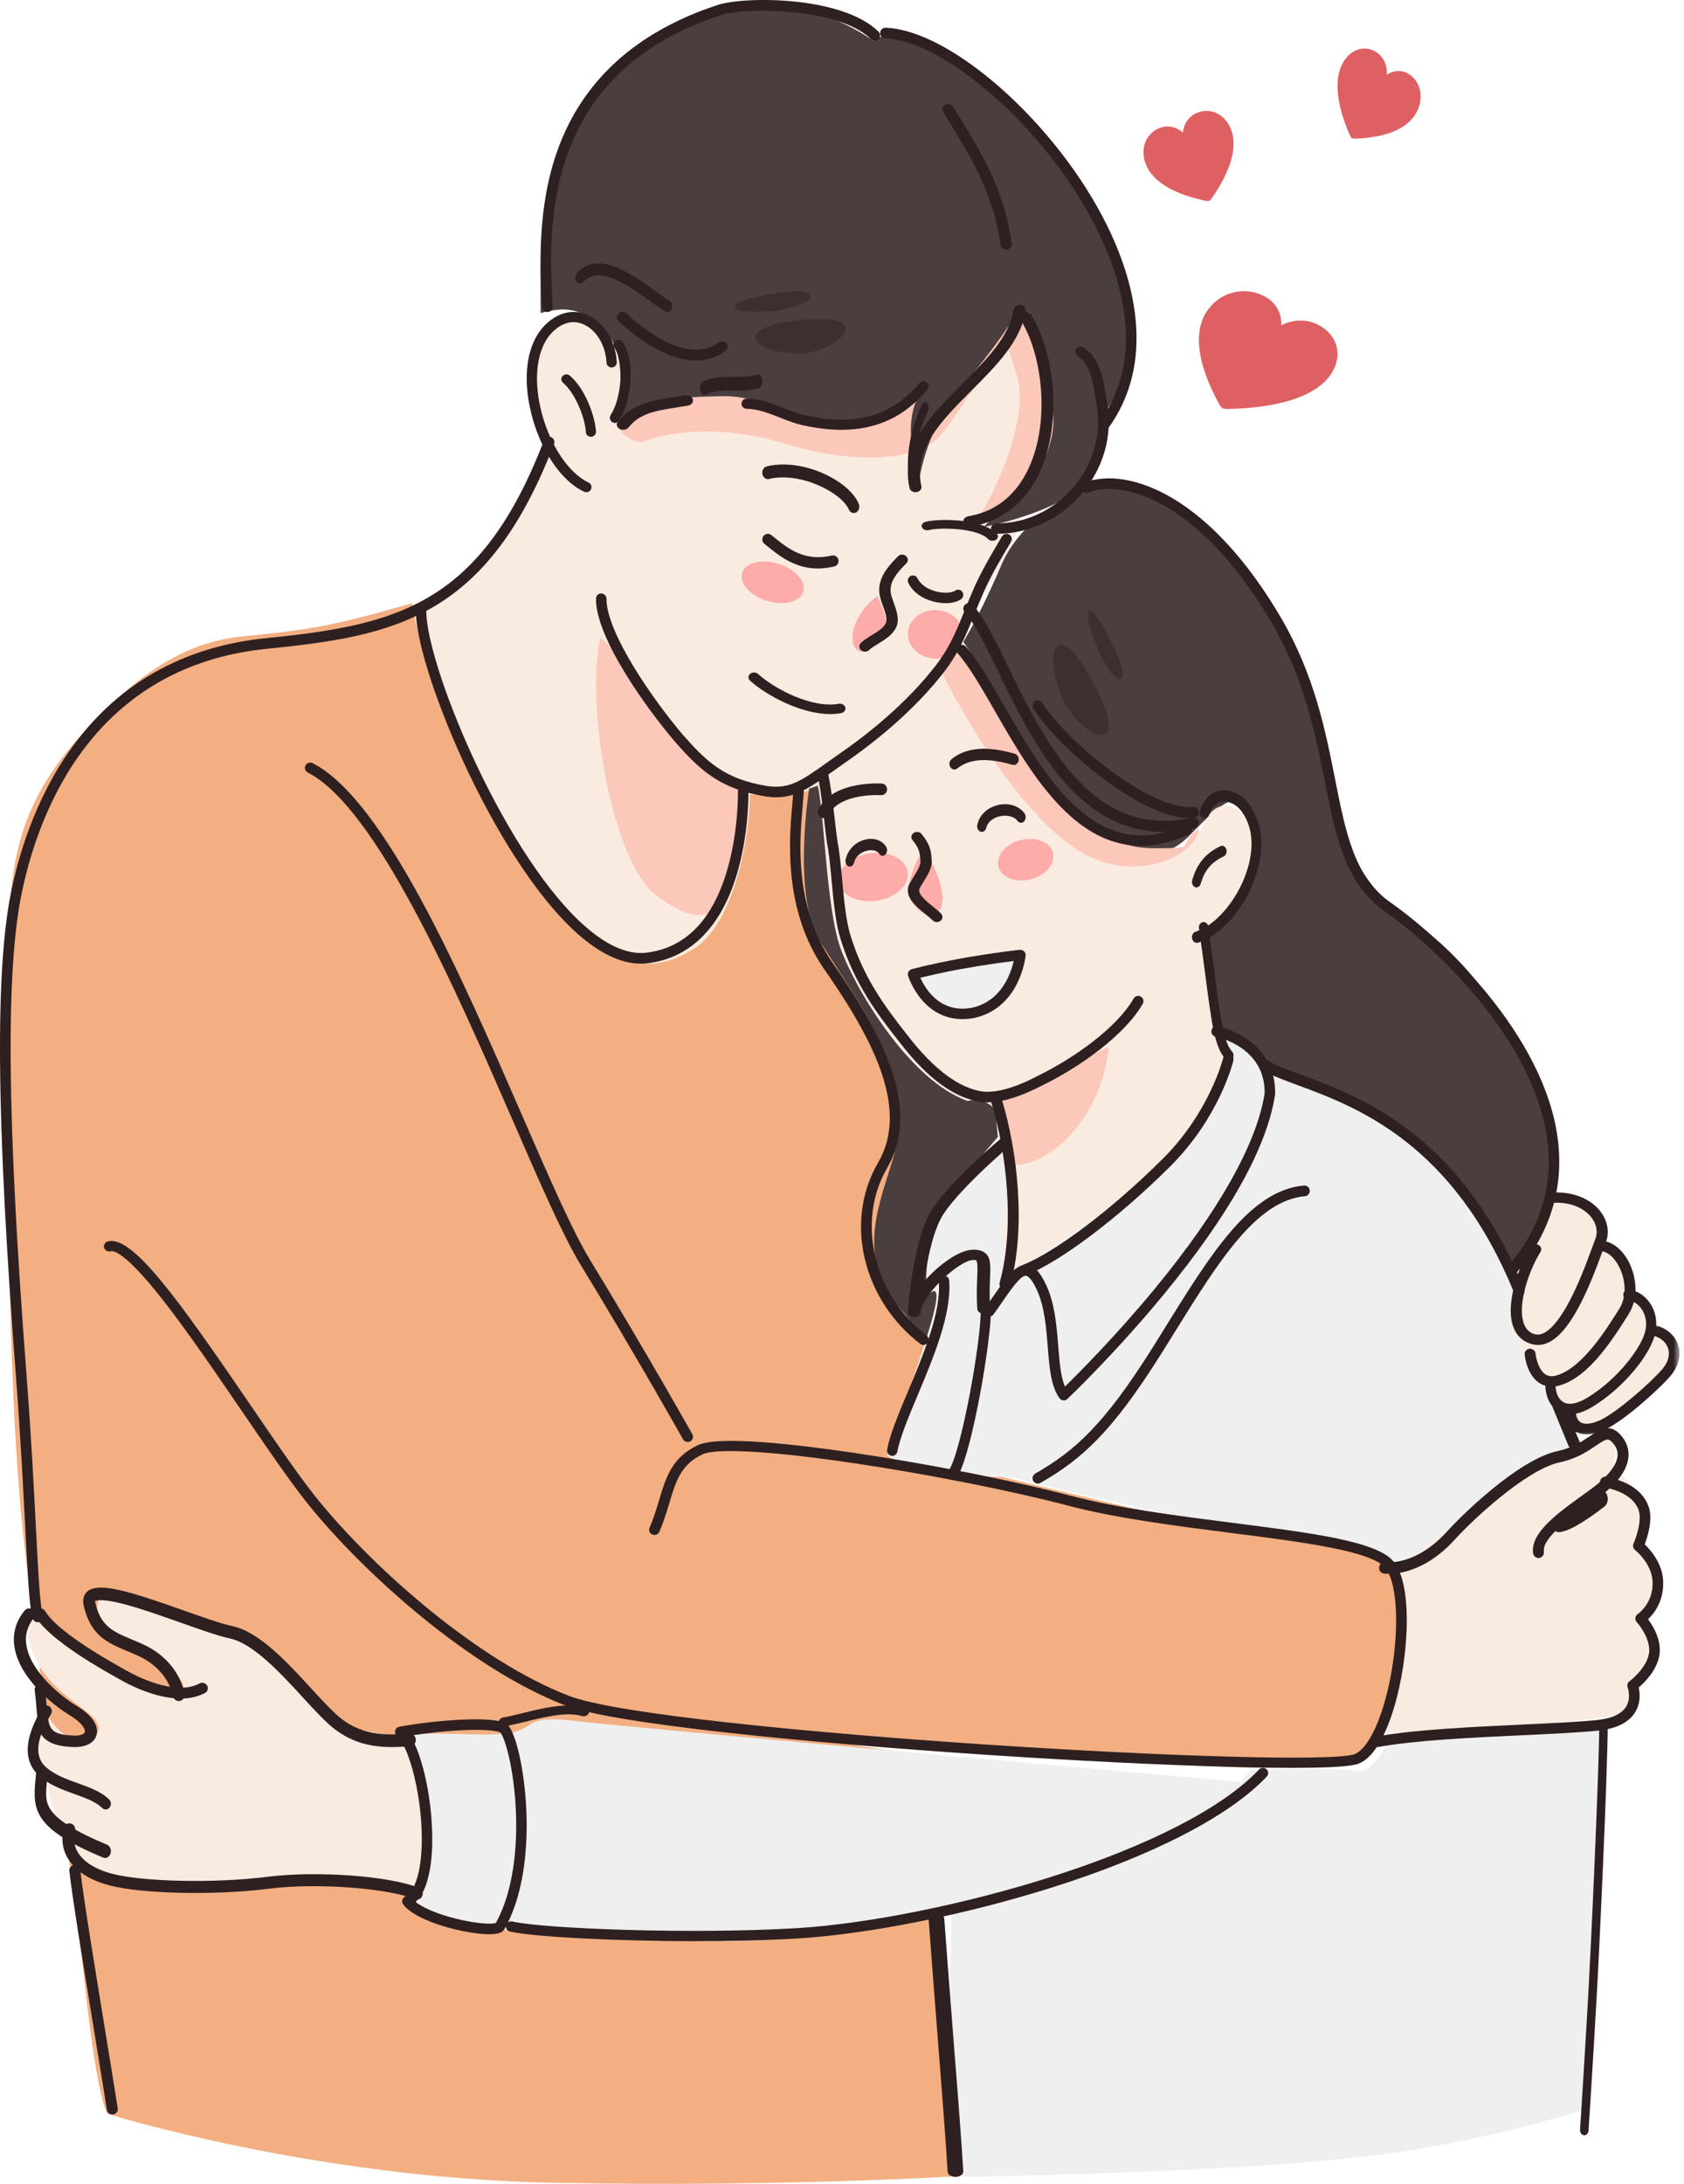 <svg width="243" height="315" viewBox="0 0 243 315" fill="none" xmlns="http://www.w3.org/2000/svg">
<g clip-path="url(#clip0_353_8573)">
<path d="M1.032 176.99C1.73 185.709 1.304 212.384 5.012 233.457C5.841 238.165 5.605 243.788 6.663 247.566C6.663 247.566 10.107 266.84 12.153 285.546C14.207 304.252 15.552 304.92 15.552 304.92C15.552 304.92 45.242 314.194 79.864 314.85C112.972 315.483 138 313.905 138 313.905L135.365 274.995L131.494 252.958L80.05 245.154L16.796 173.162C16.796 173.162 0.172 166.315 1.032 176.99Z" fill="#F3AF81"/>
<path d="M59.477 87C61.217 98.901 74.546 131.413 87.585 136.635C100.624 141.86 105.551 132.859 107.291 112.833L120.33 109.933C120.33 109.933 140.612 165.956 138.875 185.692C137.135 205.431 128.733 209.202 128.733 209.202C128.733 209.202 153.442 215.207 162.834 217.413C172.239 219.619 197.234 220.27 200.471 226.406C203.707 232.547 201.364 246.091 197.563 253.158C197.563 253.158 189.736 255.282 180.05 254.968C170.363 254.658 97.531 251.1 85.714 246.824C73.9 242.544 59.759 236.908 51.689 224.034C43.615 211.168 1.865 176.935 1.865 176.935C1.865 176.935 0.631 147.376 1.111 136.417C1.582 125.466 2.054 116.899 11.211 106.58C20.368 96.265 27.537 92.532 35.038 91.791C44.234 90.884 47.691 90.4 59.477 87Z" fill="#F3AF81"/>
<path d="M108.216 114.598C108.062 122.691 105.353 133.483 100.24 136.777C95.127 140.076 89.56 140.076 83.692 134.231C77.825 128.386 59.319 102.46 61.123 88.224C61.123 88.224 77.371 73.389 79.179 64.844C79.179 64.844 74.062 51.655 79.179 46.865C84.296 42.067 91.364 47.011 91.964 56.154C92.568 65.293 91.964 61.401 91.964 61.401C91.964 61.401 99.94 55.552 109.266 58.551C118.592 61.546 130.481 59.901 133.486 57.504C136.498 55.107 147.479 46.562 147.479 46.562C147.479 46.562 155.004 54.804 150.637 64.844C146.274 74.885 147.179 78.333 144.174 82.229C141.161 86.122 138.603 94.667 134.24 99.764C129.877 104.857 119.796 113.252 116.938 114C114.083 114.748 111.221 114.449 108.216 114.598Z" fill="#F9EBE0"/>
<path d="M92.663 63.777C97.561 61.799 105.407 61.598 113.009 63.925C124.02 67.292 132.466 66.251 135.466 63.025C138.466 59.794 146 47 146 47C146 47 128.95 60.157 117.453 57.74C105.956 55.315 95.678 53.193 91.728 55.742C87.773 58.288 88.148 63.392 92.663 63.777Z" fill="#FCC8BA"/>
<path d="M78.011 45.154C78.011 35.595 77.362 21.705 85.914 12.781C94.459 3.861 110.778 -4.676 126.059 5.898C126.059 5.898 128.908 2.456 139.913 10.109C150.922 17.754 161.154 30.882 162.709 42.861C164.264 54.844 159.082 59.813 159.082 59.813C159.082 59.813 159.471 66.188 155.844 70.135C152.217 74.086 141.985 76 141.985 76C141.985 76 149.756 67.842 150.017 60.192C150.273 52.547 146.65 45.407 146.65 45.407C146.65 45.407 143.023 51.02 138.491 56.115C133.958 61.215 132.664 68.99 132.664 68.99C132.664 68.99 130.075 62.107 132.403 57.39C132.403 57.39 129.686 61.471 123.47 61.471C117.25 61.471 110.389 57.019 104.301 57.141C98.214 57.271 92.126 57.516 88.76 61.084C88.76 61.084 91.092 52.038 87.722 48.343C84.359 44.645 82.284 44.01 78.011 45.154Z" fill="#4A3E3E"/>
<path d="M139 92.6C142.606 97.612 144.304 102.22 149.704 110.819C155.107 119.418 164.741 127.717 171.71 120.462C178.678 113.208 179.033 114.79 180.971 119.014C182.913 123.235 181.363 130.044 173.572 134.76L175.743 149.665C175.743 149.665 181.359 148.67 183.545 155.111C183.545 155.111 207.089 159.585 218.006 183C218.006 183 228.136 172.627 222.058 157.542C215.981 142.46 208.65 136.016 202.105 131.615C195.555 127.218 191.968 117.159 191.187 109.459C190.411 101.763 183.549 85.733 177.155 79.293C170.766 72.848 163.127 68.766 157.666 70.337C152.21 71.907 146.757 76.309 144.571 81.336C142.389 86.363 140.828 89.508 139 92.6Z" fill="#4A3E3E"/>
<path d="M116.766 113.743C116.766 113.743 114.252 129.222 118.335 135.796C122.421 142.37 125.982 146.93 128.077 153.393C130.171 159.859 130.595 161.77 128.285 168.979C125.982 176.185 124.1 182.656 130.595 189.547L133.944 194L135.517 185.519C135.517 185.519 133.313 180.217 134.783 176.507C136.25 172.797 144 163.994 144 163.994L143.478 158.696C143.478 158.696 139.913 158.167 135.199 154.986C130.489 151.804 122.841 140.674 121.896 135.478C120.954 130.283 120.641 124.134 120.535 121.695C120.429 119.256 118.966 113 118.966 113L116.766 113.743Z" fill="#4A3E3E"/>
<path d="M118 113.359C118.965 117.255 119.212 130.998 121.283 136.776C123.35 142.551 131.211 155.85 139.62 158.806C139.62 158.806 143.755 157.598 144.582 162.703C145.41 167.804 144.72 185 144.72 185C144.72 185 163.336 174.656 168.576 168.882C173.816 163.104 177.264 153.701 177.264 153.701L173.263 134.226C173.263 134.226 180.712 131.675 180.987 124.284C181.261 116.896 177.264 115.018 175.06 116.896C172.851 118.777 173.816 121.733 168.851 122.808C163.889 123.882 157.13 123.209 152.443 116.762C147.756 110.315 141.962 97.956 137.965 95C137.965 95 123.782 109.596 118 113.359Z" fill="#F9EBE0"/>
<path d="M133.638 123.151C134.522 124.134 137.053 129.36 135.514 131.38C133.975 133.396 130.661 130.013 131.028 128.116C131.404 126.212 132.742 122.172 133.638 123.151Z" fill="#FDACA9"/>
<path d="M144.032 124.833C143.755 123.243 145.311 121.577 147.506 121.118C149.694 120.659 151.696 121.577 151.969 123.167C152.242 124.757 150.686 126.423 148.495 126.882C146.303 127.341 144.301 126.423 144.032 124.833Z" fill="#FDACA9"/>
<path d="M121.018 127.168C120.786 125.268 122.831 123.431 125.581 123.065C128.335 122.695 130.75 123.932 130.982 125.832C131.214 127.728 129.169 129.565 126.419 129.935C123.669 130.305 121.246 129.064 121.018 127.168Z" fill="#FDACA9"/>
<path d="M136 97.222C136 97.222 147.036 119.535 158.072 123.941C165.748 127.002 172.786 122.776 173 119.504C169.422 122.143 173.416 122.354 166.479 122.354C159.545 122.354 154.393 117.6 151.134 112.427C147.876 107.255 138.73 93 138.73 93L136 97.222Z" fill="#FCC8BA"/>
<path d="M145.913 167.904C149.907 168.867 158.842 162.553 160 151L144 158.571C144 158.571 145.022 164.822 145.913 167.904Z" fill="#FCC8BA"/>
<path d="M131 140.587L146.835 138C146.835 138 147.832 141.537 144.928 144.235C142.016 146.936 137.767 147.679 135.394 146.372C133.025 145.062 131 140.587 131 140.587Z" fill="#EFEFEF"/>
<path d="M141 75C142.891 72.237 148.613 61 146.806 54.465L145.366 49.698L148.534 45C148.534 45 152.169 56.213 151.994 61.136C151.814 66.056 147.206 74.731 141 75Z" fill="#FCC8BA"/>
<path d="M86.616 92C84.407 101.7 88.379 124.509 94.678 129.136C100.969 133.763 103.508 132.662 105.497 126.712C107.481 120.759 106.93 114.041 106.93 114.041C106.93 114.041 100.639 109.961 96.662 105.113C92.69 100.265 90.589 94.866 86.616 92Z" fill="#FCC8BA"/>
<path d="M124.3 94C121.769 93.472 123.144 88.312 126.615 86C126.615 86 128.138 89.24 127.99 90.432C127.849 91.62 126.474 92.612 124.3 94Z" fill="#FDACA9"/>
<path d="M107.142 82.469C107.758 81.044 110.211 80.576 112.617 81.42C115.022 82.267 116.475 84.106 115.858 85.534C115.238 86.955 112.789 87.424 110.38 86.58C107.974 85.736 106.526 83.894 107.142 82.469Z" fill="#FDACA9"/>
<path d="M131 91.407C131.024 89.474 132.838 87.951 135.044 88.001C137.255 88.047 139.024 89.656 139 91.589C138.976 93.517 137.166 95.049 134.956 94.999C132.745 94.949 130.976 93.339 131 91.407Z" fill="#FDACA9"/>
<path d="M116.252 46.105C105.543 47.083 108.146 50.642 114.731 50.989C120.477 51.294 126.961 45.128 116.252 46.105Z" fill="#3B2F2F"/>
<path d="M112.455 42.217C101.617 43.882 106.29 45.799 112.916 44.652C118.182 43.749 118.694 41.255 112.455 42.217Z" fill="#3B2F2F"/>
<path d="M128 209.978C130.495 201.53 138.189 182.589 133.817 186.846C133.017 181.438 135.22 175.068 138.663 170.718C142.113 166.372 145.082 163.479 145.082 163.479L144.93 184.181C144.93 184.181 149.78 180.967 156.409 176.756C163.042 172.541 171.171 164.363 174.008 160.423C176.841 156.483 176.973 153.137 176.973 153.137L176.242 149C176.242 149 182.553 150.719 184.317 155.532C184.317 155.532 199.876 158.152 210.542 171.182C221.209 184.219 222.996 193.958 226.983 207.668C226.983 207.668 227.364 209.843 224.492 210.504C221.617 211.172 215.493 214.626 211.798 218.195C208.102 221.768 204.686 226.072 199.619 224.758C194.548 223.441 186.532 220.324 181.624 220.559C176.716 220.795 145.587 212.999 145.587 212.999C145.587 212.999 134.54 213.521 128 209.978Z" fill="#EFEFEF"/>
<path d="M83.05 248.239C74.724 247.245 77.838 249.648 72.549 250.093C67.263 250.534 57.181 249.084 58.053 251.554C58.739 253.502 61.594 261.116 60.965 265.74C60.349 270.214 59.814 272.435 58.173 274.539C58.173 274.539 63.664 277.122 72.417 278.419C81.561 278.012 99.344 281.35 116.159 279.365C125.745 278.236 133.489 276.274 138.604 274.909C152.688 271.145 175.285 264.753 180 257.116C180 257.116 91.376 249.233 83.05 248.239Z" fill="#EFEFEF"/>
<path d="M137.292 274.616L137 291.431L138.805 314C138.805 314 174.646 313.516 195.663 311.203C214.051 309.18 228.733 304.262 228.733 304.262L232 248L200.531 250.41C200.531 250.41 198.699 255.847 195.67 255.41C192.641 254.976 180.411 255.312 180.411 255.312C180.411 255.312 175.443 262.394 169.547 265.3C163.658 268.206 137.292 274.616 137.292 274.616Z" fill="#EFEFEF"/>
<path d="M221.24 179.493C221.24 179.493 215.589 190.356 219.213 193.051C219.213 193.051 220.804 199.102 223.847 198.594C223.847 198.594 222.253 203.036 225.732 203.036C225.732 203.036 226.309 208.653 232.832 204.422C239.35 200.195 241.376 195.603 240.944 193.416C240.505 191.23 238.555 190.864 238.555 190.864C238.555 190.864 238.842 187.515 235.435 186.491C235.435 186.491 233.841 178.984 230.656 178.399C230.656 178.399 231.092 175.266 228.335 173.884C225.587 172.498 224.061 173.156 224.061 173.156L221.24 179.493Z" fill="#F9EBE0"/>
<path d="M201.695 225.304C206.116 224.119 216.135 213.46 221.254 211.433C226.373 209.409 229.736 208.12 231.201 207.212C232.666 206.307 233.534 208.451 232.858 210.829C232.183 213.207 239.616 214.165 236.237 221.572C236.237 221.572 241.696 226.066 237.268 232.277C237.268 232.277 239.608 238.437 235.875 242.166C235.875 242.166 237.536 245.775 233.489 247.256C229.442 248.734 200 250 200 250C200 250 202.197 244.213 202.541 236.956C202.884 229.699 202.22 228.687 201.695 225.304Z" fill="#F9EBE0"/>
<path d="M158.307 99.573C152.995 88.93 150.552 92.867 152.884 99.743C154.927 105.744 163.615 110.216 158.307 99.573Z" fill="#3B2F2F"/>
<path d="M160.766 93.454C156.148 83.709 156.056 88.845 158.978 94.762C161.295 99.459 163.427 99.065 160.766 93.454Z" fill="#3B2F2F"/>
<path d="M59.571 273C53.785 270.48 49.565 271.582 43.528 271.515C37.491 271.445 22.931 272.473 19.148 272.019C15.366 271.57 9.675 268.703 9.876 264.479C9.876 264.479 5.733 259.498 7.352 255.404C7.352 255.404 1.783 253.498 6.443 246.927C6.443 246.927 9.268 251.611 11.99 251.083C14.708 250.564 14.864 248.845 12.956 247.247C11.047 245.653 8.185 243.977 6.128 241.02C4.071 238.066 3.083 233.644 5.117 233.199C7.158 232.749 10.929 237.758 15.005 239.852C19.076 241.946 25.839 245.204 26.447 244.149C27.056 243.094 24.98 240.067 21.315 238.398C19.399 237.523 12.902 234.277 14.21 230.968C15.51 227.659 25.588 233.796 31.545 235.039C36.845 236.152 41.791 240.645 44.577 243.629C48.352 247.685 47.767 248.751 51.287 249.364C54.807 249.974 58.806 251.001 58.806 251.001C58.806 251.001 60.863 255.373 61.521 260.124C62.182 264.878 62.623 267.972 59.571 273Z" fill="#F9EBE0"/>
<path d="M172.705 136C172.392 136 172.107 135.757 172.025 135.391C171.922 134.959 172.146 134.511 172.52 134.395C175.687 133.416 179.053 129.17 180.188 124.723C180.751 122.534 181.003 119.399 179.046 116.897C178.302 115.943 177.149 115.457 176.174 115.687C175.612 115.823 174.868 116.243 174.495 117.506C174.37 117.934 173.965 118.16 173.598 118.016C173.228 117.872 173.032 117.407 173.157 116.979C173.612 115.424 174.584 114.4 175.89 114.091C177.366 113.741 179.018 114.416 180.096 115.807C181.964 118.193 182.48 121.526 181.544 125.188C180.263 130.207 176.541 134.84 172.89 135.971C172.826 135.992 172.765 136 172.705 136Z" fill="#2E2020"/>
<path d="M172.651 128C172.579 128 172.507 127.988 172.435 127.96C172.098 127.813 171.918 127.367 172.036 126.953C172.716 124.577 173.971 123.065 176.115 122.054C176.449 121.895 176.828 122.098 176.955 122.504C177.086 122.91 176.919 123.368 176.586 123.527C174.785 124.378 173.821 125.521 173.262 127.471C173.167 127.797 172.915 128 172.651 128Z" fill="#2E2020"/>
<path d="M164.645 122C163.763 122 162.897 121.914 162.042 121.746C159.38 121.207 156.882 119.871 154.404 117.666C149.974 113.715 146.551 107.757 143.526 102.503C141.633 99.21 139.846 96.096 138.183 94.225C137.906 93.91 137.949 93.443 138.273 93.177C138.597 92.911 139.085 92.949 139.366 93.263C141.126 95.246 142.871 98.278 144.885 101.784C150.809 112.09 158.186 124.923 170.886 119.01C171.269 118.834 171.733 118.984 171.921 119.358C172.112 119.725 171.944 120.17 171.562 120.346C169.196 121.45 166.878 122 164.645 122Z" fill="#2E2020"/>
<path d="M167.894 120C162.814 120 158.316 117.854 154.232 113.501C149.835 108.81 146.655 102.252 144.099 96.986C142.294 93.26 140.734 90.04 139.199 88.313C138.91 87.986 138.938 87.483 139.271 87.196C139.601 86.909 140.107 86.941 140.401 87.268C142.073 89.159 143.681 92.466 145.542 96.3C150.635 106.799 157.608 121.181 172.027 117.934C172.457 117.838 172.883 118.105 172.979 118.532C173.08 118.955 172.806 119.382 172.38 119.477C170.833 119.824 169.337 120 167.894 120Z" fill="#2E2020"/>
<path d="M171.584 118C167.597 118 162.446 114.687 159.631 112.624C155.217 109.394 151.094 105.313 149.128 102.231C148.897 101.868 148.988 101.378 149.332 101.131C149.676 100.893 150.141 100.988 150.376 101.347C154.207 107.352 166.425 117.052 172.166 116.387C172.579 116.339 172.949 116.654 172.995 117.084C173.044 117.518 172.741 117.908 172.333 117.956C172.087 117.984 171.834 118 171.584 118Z" fill="#2E2020"/>
<path d="M177.321 153C177.153 153 176.979 152.927 176.852 152.784C175.293 151.091 174.872 147.852 173.942 140.753C173.679 138.759 173.381 136.499 173.008 133.885C172.95 133.468 173.2 133.075 173.573 133.009C173.942 132.944 174.291 133.225 174.352 133.646C174.725 136.264 175.019 138.532 175.283 140.529C176.141 147.069 176.572 150.351 177.793 151.681C178.063 151.974 178.07 152.46 177.81 152.765C177.676 152.923 177.495 153 177.321 153Z" fill="#2E2020"/>
<path d="M145.008 186C144.944 186 144.873 185.996 144.805 185.977C144.383 185.863 144.132 185.441 144.248 185.023C146.48 176.975 145.247 166.156 143.034 159.003C142.907 158.593 143.146 158.159 143.56 158.034C143.977 157.909 144.423 158.14 144.546 158.55C146.822 165.918 148.083 177.081 145.772 185.429C145.676 185.777 145.358 186 145.008 186Z" fill="#2E2020"/>
<path d="M153.501 202C153.482 202 153.459 202 153.44 202C153.227 201.981 153.032 201.872 152.902 201.696C151.648 200.018 151.427 197.242 151.19 194.303C150.965 191.433 150.729 188.466 149.612 186.041C148.788 184.265 148.242 184.032 148.048 184.016C147.293 183.95 145.951 185.881 144.658 187.75C144.25 188.338 143.83 188.945 143.369 189.584C143.121 189.93 142.644 190 142.305 189.751C141.969 189.498 141.901 189.015 142.149 188.669C142.599 188.042 143.014 187.442 143.419 186.858C145.238 184.23 146.557 182.33 148.174 182.478C149.226 182.572 150.088 183.467 150.977 185.383C152.22 188.061 152.475 191.312 152.704 194.178C152.883 196.432 153.051 198.582 153.673 200.003C155.56 198.157 161.086 192.636 166.768 185.725C175.924 174.594 181.362 164.911 182.483 157.724C182.609 151.054 175.71 149.59 175.417 149.532C175.005 149.45 174.738 149.045 174.818 148.625C174.902 148.208 175.295 147.935 175.703 148.013C175.79 148.037 177.842 148.449 179.886 149.839C182.658 151.724 184.077 154.48 183.997 157.813C183.997 157.848 183.997 157.883 183.989 157.914C182.822 165.491 177.415 175.19 167.916 186.734C160.88 195.288 154.085 201.731 154.016 201.794C153.875 201.93 153.696 202 153.501 202Z" fill="#2E2020"/>
<path d="M147.759 184C147.453 184 147.167 183.812 147.052 183.504C146.899 183.105 147.094 182.656 147.487 182.503C152.315 180.6 160.474 174.423 167.796 167.135C174.583 160.371 176.489 152.67 176.508 152.591C176.603 152.177 177.012 151.923 177.417 152.021C177.826 152.122 178.078 152.541 177.978 152.959C177.902 153.287 175.969 161.157 168.857 168.249C161.402 175.665 153.033 181.98 148.034 183.949C147.942 183.98 147.847 184 147.759 184Z" fill="#2E2020"/>
<path d="M131.924 190C131.91 190 131.891 190 131.873 190C131.365 189.978 130.973 189.626 131.001 189.223C131.001 189.215 131.001 189.212 131.001 189.208C131.039 188.617 131.784 178.435 134.603 174.28C137.399 170.155 144.124 164.472 144.408 164.229C144.753 163.934 145.344 163.923 145.713 164.203C146.085 164.487 146.095 164.958 145.745 165.249C145.68 165.309 138.909 171.037 136.225 174.99C134.711 177.214 133.83 181.54 133.345 184.855C135.354 182.534 138.21 180.434 140.153 180.278C141.001 180.21 141.645 180.349 142.111 180.696C142.982 181.35 142.935 182.482 142.861 184.365C142.814 185.516 142.758 186.947 142.87 188.722C142.898 189.129 142.507 189.477 141.989 189.499C141.486 189.518 141.048 189.204 141.02 188.797C140.904 186.962 140.964 185.497 141.011 184.32C141.057 183.218 141.104 181.97 140.843 181.776C140.843 181.776 140.741 181.724 140.335 181.753C138.238 181.922 133.038 186.798 132.847 189.275C132.847 189.29 132.847 189.298 132.847 189.301C132.823 189.697 132.413 190 131.924 190Z" fill="#2E2020"/>
<path d="M200.352 227C200.15 227 199.947 226.996 199.737 226.979C199.304 226.954 198.974 226.558 199.002 226.103C199.029 225.645 199.403 225.303 199.836 225.328C204.111 225.607 207.516 222.35 208.779 220.936C210.698 218.788 219.033 210.535 224.746 209.313C226.911 208.854 228.314 207.903 229.442 207.136C230.848 206.181 232.303 205.188 233.912 207.048C234.742 208.004 235.099 209.075 234.976 210.231C234.782 212.095 233.32 214.055 230.626 216.04C230.173 216.382 229.692 216.728 229.184 217.091C226.375 219.114 222.525 221.879 222.783 223.789C222.847 224.239 222.545 224.656 222.112 224.723C221.683 224.785 221.286 224.469 221.222 224.018C220.833 221.095 224.798 218.246 228.29 215.727C228.794 215.364 229.271 215.022 229.72 214.689C231.957 213.033 233.268 211.386 233.407 210.047C233.479 209.38 233.264 208.758 232.744 208.158C232.092 207.411 231.889 207.445 230.296 208.525C229.124 209.321 227.519 210.414 225.056 210.935C220.185 211.978 212.263 219.46 209.931 222.066C208.572 223.584 204.997 227 200.352 227Z" fill="#2E2020"/>
<path d="M198.763 252C198.405 252 198.081 251.74 198.012 251.369C197.939 250.95 198.216 250.551 198.628 250.474C203.991 249.494 212.367 249.098 219.761 248.75C223.902 248.556 227.817 248.374 230.39 248.11C232.567 247.89 234 247.231 234.659 246.154C235.418 244.907 234.879 243.419 234.875 243.407C234.748 243.078 234.856 242.71 235.137 242.505C235.16 242.489 237.572 240.703 237.942 238.487C238.238 236.686 236.774 234.621 236.181 233.974C236.031 233.812 235.958 233.587 235.981 233.362C236.015 233.137 236.139 232.936 236.324 232.812C236.416 232.75 238.635 231.22 238.462 228.051C238.323 225.49 235.969 223.6 235.942 223.58C235.669 223.359 235.572 222.984 235.715 222.662C236.092 221.81 236.959 219.28 236.462 217.851C235.888 216.212 234.216 215.092 231.492 214.523C231.08 214.434 230.81 214.031 230.899 213.612C230.984 213.198 231.388 212.931 231.8 213.016C235.091 213.705 237.14 215.158 237.903 217.339C238.539 219.16 237.749 221.659 237.329 222.759C238.154 223.545 239.849 225.451 239.988 227.966C240.149 230.879 238.701 232.719 237.815 233.564C238.55 234.563 239.803 236.624 239.452 238.743C239.082 240.951 237.294 242.699 236.462 243.411C236.636 244.178 236.782 245.616 235.961 246.96C235.048 248.463 233.222 249.366 230.544 249.641C227.925 249.904 223.995 250.09 219.83 250.288C212.487 250.629 204.165 251.024 198.902 251.988C198.859 251.996 198.809 252 198.763 252Z" fill="#2E2020"/>
<path d="M224.902 221C224.872 221 224.847 220.994 224.821 220.994C224.344 220.976 223.979 220.409 224.001 219.751C224.018 219.074 224.422 218.557 224.881 218.587C224.894 218.587 224.911 218.587 224.92 218.587C225.95 218.587 228.921 216.594 230.733 215.156C231.14 214.827 231.66 215.034 231.892 215.619C232.119 216.204 231.978 216.942 231.565 217.265C230.771 217.898 226.766 221 224.902 221Z" fill="#2E2020"/>
<path d="M221.932 194C221.621 194 221.318 193.955 221.011 193.873C219.832 193.543 218.951 192.776 218.467 191.641C217.078 188.388 219.056 182.779 220.906 179.836C221.128 179.484 221.617 179.361 222.005 179.57C222.384 179.776 222.513 180.229 222.291 180.585C220.587 183.292 218.83 188.451 219.957 191.091C220.264 191.81 220.757 192.252 221.463 192.45C221.605 192.487 221.746 192.506 221.887 192.506C223.422 192.506 224.993 190.327 226.084 188.403C227.651 185.636 228.931 182.161 229.694 180.083C229.892 179.537 230.07 179.065 230.199 178.732C230.607 177.709 230.389 176.552 229.601 175.557C228.499 174.164 226.5 173.392 224.258 173.494C223.814 173.512 223.442 173.198 223.418 172.786C223.394 172.378 223.737 172.03 224.181 172.011C226.964 171.884 229.472 172.883 230.89 174.677C231.988 176.062 232.295 177.766 231.705 179.241C231.58 179.563 231.406 180.027 231.209 180.559C230.433 182.678 229.133 186.223 227.501 189.095C225.639 192.383 223.806 194 221.932 194Z" fill="#2E2020"/>
<path d="M223.91 200C223.155 200 222.586 199.77 222.193 199.529C220.345 198.391 220.031 195.667 220.003 195.358C219.964 194.951 220.282 194.586 220.715 194.548C221.148 194.51 221.533 194.816 221.573 195.226C221.637 195.859 222.026 197.645 223.051 198.278C223.508 198.553 224.065 198.583 224.752 198.357C228.416 197.178 231.818 191.73 233.65 188.802C234.95 186.719 234.413 184.149 233.559 182.578C232.895 181.357 231.977 180.559 231.155 180.491C230.721 180.453 230.403 180.095 230.435 179.685C230.471 179.274 230.856 178.969 231.29 179.003C232.665 179.116 234.04 180.197 234.962 181.892C235.999 183.803 236.635 186.956 235.009 189.56C232.335 193.844 229.152 198.519 225.261 199.774C224.76 199.936 224.315 200 223.91 200Z" fill="#2E2020"/>
<path d="M226.536 204C225.764 204 225.173 203.77 224.741 203.495C223.411 202.637 222.916 200.88 223.012 199.517C223.045 199.096 223.396 198.786 223.802 198.817C224.201 198.847 224.504 199.211 224.475 199.628C224.416 200.505 224.711 201.684 225.516 202.201C226.333 202.729 227.571 202.515 229.093 201.584C233.334 199.004 236.888 194.429 237.428 191.933C237.672 190.808 237.483 189.713 236.903 188.848C236.401 188.109 235.665 187.619 234.875 187.512C234.476 187.458 234.191 187.075 234.247 186.662C234.298 186.245 234.672 185.95 235.071 186.007C236.264 186.172 237.369 186.888 238.104 187.979C238.924 189.196 239.194 190.716 238.861 192.266C238.152 195.528 234.106 200.298 229.839 202.894C228.491 203.717 227.401 204 226.536 204Z" fill="#2E2020"/>
<mask id="mask0_353_8573" style="mask-type:luminance" maskUnits="userSpaceOnUse" x="225" y="191" width="18" height="17">
<path d="M225.469 191.029H242.349V207.385H225.469V191.029Z" fill="white"/>
</mask>
<g mask="url(#mask0_353_8573)">
<path d="M228.935 206.894C228.321 206.894 227.773 206.755 227.314 206.485C226.692 206.115 225.932 205.323 225.851 203.64C225.828 203.22 226.16 202.861 226.576 202.837C227.001 202.818 227.364 203.146 227.379 203.567C227.418 204.37 227.661 204.91 228.093 205.165C228.711 205.532 229.78 205.389 231.035 204.783C233.413 203.625 237.964 199.641 239.751 197.622C240.65 196.611 240.994 195.53 240.732 194.577C240.492 193.72 239.759 193.029 238.767 192.72C238.365 192.6 238.138 192.168 238.261 191.767C238.385 191.361 238.817 191.134 239.222 191.261C240.708 191.72 241.824 192.809 242.206 194.168C242.619 195.634 242.156 197.225 240.901 198.638C239.284 200.456 234.578 204.76 231.703 206.161C230.699 206.647 229.757 206.894 228.935 206.894Z" fill="#2E2020"/>
</g>
<path d="M227.132 209C226.774 209 226.443 208.808 226.312 208.502L224.05 203C223.889 202.608 224.129 202.182 224.579 202.042C225.028 201.907 225.522 202.107 225.683 202.499L227.953 208.001C228.106 208.389 227.874 208.819 227.425 208.955C227.329 208.985 227.228 209 227.132 209Z" fill="#2E2020"/>
<path d="M219.222 187C218.915 187 218.624 186.813 218.498 186.511C209.671 164.806 195.643 159.626 187.263 156.531C185.298 155.804 183.6 155.176 182.394 154.473C182.016 154.254 181.891 153.773 182.103 153.396C182.319 153.018 182.795 152.887 183.168 153.106C184.265 153.742 185.904 154.349 187.802 155.049C192.011 156.602 197.777 158.732 203.626 163.273C210.516 168.621 216.006 176.237 219.941 185.911C220.106 186.317 219.913 186.774 219.516 186.94C219.418 186.98 219.32 187 219.222 187Z" fill="#2E2020"/>
<path d="M128.755 210C128.706 210 128.661 209.992 128.619 209.985C128.212 209.913 127.94 209.525 128.011 209.114C128.404 206.935 129.616 204.044 131.021 200.697C133.268 195.344 135.816 189.279 135.473 184.809C135.439 184.394 135.748 184.036 136.164 184.002C136.575 183.972 136.938 184.281 136.964 184.692C137.338 189.521 134.717 195.767 132.407 201.277C131.093 204.41 129.854 207.361 129.488 209.382C129.424 209.744 129.106 210 128.755 210Z" fill="#2E2020"/>
<path d="M137.729 213C137.607 213 137.478 212.963 137.36 212.89C137.013 212.666 136.895 212.169 137.102 211.782C138.842 208.502 141.537 193.712 141.537 188.807C141.537 188.363 141.868 188 142.27 188C142.676 188 143 188.363 143 188.807C143 193.533 140.353 208.848 138.363 212.601C138.226 212.857 137.979 213 137.729 213Z" fill="#2E2020"/>
<path d="M149.758 214C149.494 214 149.234 213.859 149.096 213.606C148.894 213.235 149.02 212.762 149.387 212.552C155.122 209.257 159.33 205.521 166.4 194.258C167.019 193.27 167.628 192.287 168.232 191.311C174.778 180.774 180.432 171.678 188.175 171.003C188.592 170.968 188.959 171.28 188.997 171.709C189.032 172.135 188.722 172.51 188.305 172.545C181.312 173.154 175.845 181.953 169.517 192.138C168.913 193.114 168.301 194.102 167.677 195.094C160.439 206.633 156.09 210.483 150.129 213.902C150.011 213.969 149.885 214 149.758 214Z" fill="#2E2020"/>
<path d="M59.965 274.34C61.083 275.222 63.201 276.105 65.777 276.753C68.959 277.547 71.054 277.558 71.547 277.381C74.523 272 74.626 264.68 74.42 260.775C74.123 255.135 72.951 250.88 72.207 249.881C70.482 249.195 64.128 249.561 59.175 250.352C60.499 252.41 61.281 255.794 61.587 257.356C62.35 261.207 62.575 265.397 62.194 268.569C61.861 271.337 61.117 273.268 59.965 274.34ZM70.608 279C67.33 279 60.171 277.281 58.194 274.714C58.057 274.532 58.003 274.301 58.053 274.081C58.103 273.858 58.248 273.669 58.446 273.565C59.564 272.994 60.358 271.152 60.69 268.384C61.499 261.642 59.377 252.233 57.263 250.398C57.042 250.205 56.95 249.901 57.026 249.619C57.107 249.33 57.336 249.118 57.622 249.068C62.51 248.162 70.806 247.461 73.004 248.567C73.085 248.609 73.153 248.663 73.214 248.721C74.474 250.039 75.641 255.189 75.931 260.694C76.149 264.795 76.031 272.539 72.787 278.271C72.775 278.295 72.76 278.318 72.741 278.345C72.428 278.784 71.81 278.985 70.742 279C70.7 279 70.654 279 70.608 279Z" fill="#2E2020"/>
<path d="M72.775 249C72.406 249 72.085 248.787 72.015 248.48C71.932 248.13 72.207 247.794 72.626 247.73C73.359 247.613 74.307 247.377 75.307 247.128C78.215 246.411 81.828 245.512 84.489 246.317C84.893 246.44 85.101 246.808 84.952 247.141C84.803 247.474 84.356 247.642 83.952 247.523C81.781 246.866 78.442 247.691 75.757 248.357C74.719 248.615 73.731 248.858 72.924 248.987C72.873 248.997 72.826 249 72.775 249Z" fill="#2E2020"/>
<path d="M100.365 280C88.364 280 76.687 279.346 73.585 278.606C73.172 278.512 72.922 278.107 73.022 277.708C73.122 277.31 73.535 277.066 73.948 277.16C78.269 278.189 99.733 279.038 114.959 278.125C125.101 277.513 139.035 274.722 151.329 270.837C165.703 266.296 176.477 260.755 181.67 255.244C181.951 254.939 182.437 254.917 182.75 255.195C183.062 255.473 183.085 255.942 182.8 256.247C177.43 261.949 166.42 267.637 151.8 272.258C139.397 276.176 125.313 278.993 115.051 279.613C110.511 279.887 105.407 280 100.365 280Z" fill="#2E2020"/>
<path d="M142.46 159C142.195 159 141.942 158.992 141.689 158.965C141.677 158.965 141.666 158.965 141.658 158.962C137.797 158.455 133.822 155.565 129.846 150.379C126.469 146.13 123.272 141.797 121.338 135.583C120.589 133.357 120.271 129.933 119.991 126.905C119.81 124.974 119.641 123.143 119.388 121.888C119.384 121.877 119.38 121.865 119.38 121.85C119.2 120.687 119.066 119.489 118.92 118.223C118.69 116.2 118.452 114.108 118.014 111.909C117.934 111.498 118.202 111.095 118.613 111.014C119.027 110.934 119.427 111.199 119.507 111.613C119.96 113.874 120.202 115.996 120.436 118.046C120.578 119.293 120.712 120.472 120.885 121.604C121.153 122.94 121.326 124.798 121.51 126.767C121.783 129.71 122.09 133.05 122.784 135.107C122.788 135.115 122.788 135.122 122.788 135.126C124.646 141.091 127.75 145.298 131.043 149.443C134.72 154.229 138.45 156.996 141.846 157.453C143.922 157.641 146.566 156.87 149.928 155.097C149.936 155.093 149.94 155.085 149.947 155.085C155.013 152.598 161.195 148.215 163.575 144.035C163.786 143.666 164.25 143.54 164.615 143.747C164.979 143.954 165.11 144.419 164.899 144.787C162.358 149.243 155.899 153.857 150.627 156.448C147.376 158.159 144.694 159 142.46 159Z" fill="#2E2020"/>
<path d="M135.185 133C134.955 133 134.729 132.912 134.564 132.746C134.321 132.493 133.955 132.195 133.564 131.879C132.264 130.824 130.651 129.515 131.067 127.912C131.071 127.894 131.079 127.872 131.083 127.853C131.235 127.431 131.532 126.96 131.844 126.46C132.289 125.754 132.836 124.876 132.819 124.291C132.758 122.993 132.643 122.383 131.663 121.152C131.404 120.824 131.495 120.369 131.861 120.133C132.227 119.902 132.737 119.979 133.001 120.31C134.218 121.843 134.379 122.725 134.449 124.243C134.486 125.24 133.836 126.265 133.272 127.173C133.009 127.589 132.758 127.986 132.651 128.269C132.486 129.037 133.692 130.011 134.663 130.798C135.091 131.147 135.494 131.474 135.807 131.794C136.095 132.099 136.058 132.559 135.716 132.82C135.564 132.941 135.375 133 135.185 133Z" fill="#2E2020"/>
<path d="M141.673 120C141.612 120 141.554 119.992 141.5 119.971C141.142 119.855 140.926 119.406 141.024 118.965C141.308 117.656 142.319 116.625 143.725 116.197C145.348 115.71 146.958 116.143 147.823 117.302C148.073 117.639 148.056 118.159 147.783 118.466C147.509 118.774 147.083 118.753 146.832 118.416C146.308 117.714 145.162 117.465 144.046 117.801C143.133 118.071 142.471 118.682 142.322 119.389C142.241 119.755 141.967 120 141.673 120Z" fill="#2E2020"/>
<path d="M137.718 111C137.495 111 137.274 110.88 137.134 110.652C136.903 110.284 136.979 109.77 137.303 109.505C139.411 107.799 142.406 107.547 146.458 108.731C146.841 108.843 147.075 109.294 146.978 109.729C146.877 110.172 146.487 110.433 146.105 110.321C142.482 109.265 139.873 109.435 138.133 110.847C138.007 110.95 137.859 111 137.718 111Z" fill="#2E2020"/>
<path d="M118.83 118C118.709 118 118.583 117.975 118.466 117.915C118.056 117.716 117.885 117.211 118.081 116.792C119.867 113.056 125.516 112.95 127.201 113.009C127.66 113.026 128.02 113.417 127.999 113.879C127.991 114.341 127.602 114.705 127.146 114.693C124.19 114.591 120.649 115.282 119.578 117.525C119.432 117.826 119.135 118 118.83 118Z" fill="#2E2020"/>
<path d="M132.809 141.034C133.515 142.617 135.618 146.159 140.134 145.386C144.446 144.519 145.858 140.477 146.278 138.621C144.838 138.799 142.009 139.174 138.635 139.784C135.904 140.292 133.864 140.769 132.809 141.034ZM138.882 147C136.595 147 134.586 146.053 133.017 144.216C131.608 142.58 131.055 140.807 131.032 140.731C130.973 140.542 130.996 140.333 131.098 140.159C131.196 139.981 131.365 139.852 131.565 139.795C131.671 139.769 134.182 139.083 138.345 138.311C143.308 137.413 147.098 137.008 147.137 137.004C147.372 136.981 147.6 137.061 147.769 137.216C147.933 137.375 148.02 137.599 147.996 137.822C147.988 137.902 147.804 139.758 146.8 141.792C145.446 144.545 143.245 146.299 140.44 146.86C140.432 146.86 140.424 146.86 140.42 146.864C139.895 146.955 139.384 147 138.882 147Z" fill="#2E2020"/>
<path d="M133.24 194C133.084 194 132.924 193.946 132.787 193.842C128.825 190.813 126.001 186.509 124.828 181.735C123.625 176.834 124.291 171.859 126.697 167.724C128.802 164.118 128.95 159.837 127.165 154.631C125.361 149.394 121.825 143.957 118.943 139.811C112.979 131.215 113.885 120.965 114.326 116.036C114.41 115.062 114.479 114.291 114.479 113.771C114.479 113.343 114.817 113 115.236 113C115.651 113 115.99 113.343 115.99 113.771C115.99 114.36 115.917 115.158 115.83 116.171C115.377 121.281 114.536 130.794 120.181 138.933C123.119 143.16 126.724 148.712 128.589 154.13C130.53 159.783 130.34 164.484 128.003 168.499C123.534 176.163 126.039 186.76 133.697 192.624C134.032 192.883 134.101 193.36 133.846 193.696C133.697 193.892 133.473 194 133.24 194Z" fill="#2E2020"/>
<path d="M218.13 184C217.95 184 217.774 183.938 217.629 183.814C217.312 183.535 217.282 183.051 217.557 182.73C222.191 177.329 224.121 171.228 223.295 164.592C221.492 150.109 207.13 136.571 199.783 131.437C194.098 127.465 192.745 120.628 191.175 112.719C189.796 105.789 188.237 97.933 183.541 89.896C179.021 82.157 173.806 76.389 168.453 73.203C164.216 70.686 160.052 69.9 157.026 71.05C156.636 71.197 156.197 70.996 156.052 70.601C155.899 70.202 156.097 69.757 156.491 69.61C159.952 68.297 164.587 69.126 169.218 71.879C174.796 75.196 180.194 81.154 184.848 89.114C189.673 97.372 191.259 105.367 192.657 112.417C194.224 120.314 195.466 126.551 200.65 130.175C208.185 135.444 222.929 149.377 224.801 164.403C225.683 171.487 223.632 177.991 218.703 183.741C218.55 183.911 218.336 184 218.13 184Z" fill="#2E2020"/>
<path d="M122.637 125C122.577 125 122.516 124.992 122.455 124.971C122.12 124.844 121.929 124.387 122.025 123.956C122.337 122.599 123.368 121.514 124.724 121.14C126.007 120.774 127.207 121.14 127.845 122.093C128.075 122.43 128.046 122.948 127.781 123.24C127.516 123.536 127.114 123.499 126.888 123.158C126.562 122.673 125.799 122.5 124.992 122.731C124.108 122.981 123.419 123.639 123.244 124.416C123.164 124.77 122.912 125 122.637 125Z" fill="#2E2020"/>
<path d="M92.484 139C89.448 139 86.15 137.348 82.665 134.074C77.403 129.124 71.608 120.227 66.767 109.663C62.56 100.491 59.847 91.68 60.007 87.736C60.029 87.31 60.375 86.981 60.793 87.001C61.211 87.016 61.534 87.376 61.515 87.798C61.215 95.155 72.17 122.116 83.688 132.944C87.222 136.26 90.459 137.766 93.309 137.413C99.032 136.705 102.984 132.541 105.066 125.03C106.651 119.31 106.487 113.741 106.483 113.687C106.472 113.262 106.799 112.906 107.213 112.894C107.635 112.879 107.977 113.211 107.992 113.633C108 113.869 108.167 119.5 106.518 125.448C104.291 133.497 99.784 138.16 93.492 138.938C93.161 138.981 92.823 139 92.484 139Z" fill="#2E2020"/>
<path d="M112.006 115C111.521 115 111.009 114.958 110.467 114.878C103.824 113.793 100.974 111.047 97.383 106.971C93.422 102.331 85.951 92.06 86 86.35C86.008 85.933 86.344 85.594 86.764 85.601C87.184 85.605 87.521 85.949 87.517 86.365C87.475 91.212 94.251 100.967 98.53 105.982C101.998 109.909 104.55 112.376 110.7 113.381C113.912 113.858 115.711 112.578 119.294 110.023C119.768 109.683 120.272 109.328 120.811 108.95C124.948 106.116 130.789 101.54 135.143 95.841C137.118 93.24 138.149 90.666 139.246 87.939C139.639 86.965 140.04 85.96 140.503 84.914C141.652 82.29 143.15 79.788 144.59 77.37C144.808 77.011 145.274 76.893 145.633 77.106C145.992 77.32 146.106 77.786 145.892 78.145C144.471 80.525 143.005 82.985 141.889 85.521C141.438 86.545 141.041 87.541 140.652 88.504C139.517 91.327 138.451 93.996 136.35 96.758C131.87 102.617 125.899 107.3 121.674 110.199C121.147 110.566 120.647 110.921 120.177 111.257C116.922 113.575 114.925 115 112.006 115Z" fill="#2E2020"/>
<path d="M136.452 87C135.89 87 135.283 86.924 134.68 86.765C132.998 86.321 131.718 85.377 131.078 84.095C130.897 83.724 131.041 83.272 131.4 83.083C131.762 82.893 132.203 83.041 132.387 83.412C132.824 84.288 133.793 84.979 135.043 85.305C136.289 85.635 137.421 85.491 137.853 85.191C138.19 84.952 138.645 85.043 138.874 85.388C139.1 85.73 139.015 86.196 138.678 86.435C138.146 86.807 137.347 87 136.452 87Z" fill="#2E2020"/>
<path d="M118.009 82C114.684 82 112.441 80.177 110.572 78.659L110.302 78.443C109.955 78.162 109.899 77.656 110.177 77.305C110.451 76.954 110.956 76.897 111.299 77.179L111.573 77.399C113.691 79.116 116.092 81.062 120.014 80.132C120.446 80.03 120.878 80.299 120.979 80.736C121.08 81.172 120.813 81.604 120.386 81.706C119.534 81.906 118.743 82 118.009 82Z" fill="#2E2020"/>
<path d="M143.21 78C142.967 78 142.727 77.912 142.572 77.748C141.096 76.182 135.75 76.031 134.03 76.459C133.611 76.563 133.165 76.38 133.037 76.05C132.905 75.72 133.137 75.371 133.556 75.267C135.698 74.738 141.806 74.842 143.844 77.003C144.104 77.283 144.032 77.67 143.681 77.877C143.537 77.962 143.374 78 143.21 78Z" fill="#2E2020"/>
<path d="M123.2 74C122.909 74 122.626 73.813 122.485 73.49C121.427 71.041 115.462 68.002 110.967 69.088C110.531 69.196 110.107 68.873 110.018 68.372C109.925 67.871 110.204 67.379 110.636 67.272C115.753 66.031 122.457 69.252 123.915 72.656C124.113 73.12 123.955 73.672 123.559 73.906C123.442 73.972 123.321 74 123.2 74Z" fill="#2E2020"/>
<path d="M124.82 94C124.61 94 124.408 93.932 124.247 93.788C123.922 93.497 123.918 93.025 124.235 92.73C124.721 92.266 125.31 91.907 125.882 91.563C126.706 91.056 127.489 90.58 127.818 89.892C128.094 89.314 127.748 88.362 127.419 87.44C127.135 86.643 126.838 85.819 126.875 85.059C126.875 82.981 128.502 81.337 129.577 80.249C129.878 79.939 130.393 79.916 130.731 80.192C131.064 80.472 131.093 80.944 130.788 81.254C129.586 82.471 128.506 83.684 128.515 85.075C128.515 85.09 128.515 85.105 128.51 85.12C128.482 85.6 128.733 86.299 128.976 86.972C129.38 88.105 129.845 89.394 129.314 90.493C128.795 91.585 127.728 92.235 126.789 92.81C126.266 93.127 125.771 93.429 125.405 93.773C125.244 93.924 125.034 94 124.82 94Z" fill="#2E2020"/>
<path d="M119.797 103C115.548 103 110.558 100.286 108.219 98.168C107.916 97.889 107.928 97.451 108.252 97.19C108.575 96.926 109.081 96.94 109.389 97.215C111.865 99.462 117.288 102.207 121.027 101.515C121.46 101.435 121.889 101.675 121.982 102.043C122.075 102.416 121.8 102.784 121.363 102.864C120.861 102.958 120.331 103 119.797 103Z" fill="#2E2020"/>
<path d="M84.612 71C84.504 71 84.4 70.974 84.299 70.93C80.913 69.357 77.889 64.819 76.597 59.375C75.432 54.474 75.989 50.137 78.12 47.468C78.124 47.465 78.128 47.461 78.131 47.453C79.901 45.344 82.152 44.541 84.317 45.255C86.912 46.11 88.835 48.978 88.999 52.232C89.021 52.639 88.704 52.983 88.297 53.002C87.886 53.02 87.539 52.709 87.52 52.306C87.382 49.645 85.878 47.316 83.851 46.65C82.275 46.132 80.651 46.747 79.278 48.386C77.459 50.666 76.996 54.648 78.038 59.042C79.214 63.986 81.984 68.228 84.926 69.601C85.299 69.771 85.456 70.208 85.284 70.574C85.157 70.845 84.892 71 84.612 71Z" fill="#2E2020"/>
<path d="M85.268 63C84.88 63 84.555 62.714 84.537 62.344C84.422 60.205 82.99 56.695 81.243 55.205C80.94 54.947 80.918 54.507 81.191 54.228C81.464 53.946 81.926 53.921 82.225 54.179C84.511 56.13 85.885 60.135 85.999 62.274C86.018 62.655 85.707 62.983 85.305 63C85.29 63 85.279 63 85.268 63Z" fill="#2E2020"/>
<path d="M139.864 76C139.459 76 139.102 75.744 139.015 75.375C138.928 74.96 139.237 74.553 139.703 74.475C143.441 73.831 146.273 71.716 148.116 68.185C151.645 61.422 150.529 51.329 147.279 46.145C147.044 45.772 147.192 45.303 147.61 45.097C148.024 44.891 148.551 45.023 148.787 45.392C152.25 50.91 153.444 61.643 149.684 68.833C147.623 72.779 144.286 75.255 140.034 75.988C139.973 75.996 139.921 76 139.864 76Z" fill="#2E2020"/>
<path d="M143.797 77C143.793 77 143.785 77 143.777 77C143.352 76.996 143 76.664 143 76.248C143.008 75.836 143.352 75.499 143.777 75.499C143.785 75.499 143.793 75.499 143.797 75.499C147.945 75.499 151.937 73.651 154.762 70.419C157.719 67.036 158.988 62.677 158.242 58.459C158.172 58.092 158.113 57.714 158.051 57.31C157.699 55.08 157.305 52.551 155.512 51.371C155.156 51.137 155.062 50.668 155.309 50.328C155.551 49.984 156.031 49.897 156.387 50.132C158.738 51.685 159.207 54.679 159.582 57.087C159.644 57.48 159.703 57.85 159.769 58.206C160.59 62.863 159.199 67.667 155.945 71.387C152.832 74.955 148.402 77 143.797 77Z" fill="#2E2020"/>
<path d="M132.099 71C131.691 71 131.327 70.751 131.248 70.393C129.874 64.362 134.456 59.776 138.883 55.34C142.372 51.855 145.654 48.559 146.264 44.651C146.33 44.24 146.768 43.953 147.247 44.006C147.721 44.063 148.054 44.436 147.993 44.847C147.317 49.2 143.706 52.813 140.208 56.313C135.855 60.669 131.748 64.784 132.955 70.106C133.047 70.513 132.74 70.906 132.27 70.985C132.213 70.993 132.156 71 132.099 71Z" fill="#2E2020"/>
<path d="M131.555 69C131.287 69 131.062 68.684 131.036 68.255C130.829 64.943 131.513 61.607 133.063 58.328C133.238 57.966 133.563 57.891 133.794 58.166C134.021 58.44 134.068 58.956 133.896 59.318C132.505 62.256 131.892 65.206 132.07 68.093C132.099 68.546 131.892 68.954 131.607 68.996C131.589 69 131.57 69 131.555 69Z" fill="#2E2020"/>
<path d="M121.423 62C119.814 62 118.101 61.811 116.272 61.429C114.957 61.188 113.731 60.703 112.543 60.235C110.937 59.602 109.421 59.005 107.723 58.964C107.317 58.956 106.993 58.619 107 58.211C107.011 57.807 107.35 57.481 107.756 57.496C109.719 57.54 111.433 58.215 113.087 58.867C114.264 59.335 115.374 59.772 116.551 59.983C116.555 59.987 116.562 59.987 116.566 59.987C123.658 61.462 128.635 60.009 132.699 55.261C132.963 54.949 133.429 54.912 133.738 55.175C134.051 55.442 134.088 55.906 133.824 56.213C130.49 60.109 126.474 62 121.423 62Z" fill="#2E2020"/>
<path d="M101.635 57C101.372 57 101.125 56.74 101.035 56.325C100.92 55.81 101.096 55.245 101.43 55.065C102.787 54.35 104.324 54.355 105.815 54.36C106.973 54.365 108.173 54.365 109.232 54.02C109.578 53.91 109.915 54.255 109.986 54.79C110.06 55.325 109.838 55.85 109.495 55.965C108.305 56.35 107.038 56.345 105.812 56.345C104.365 56.335 102.995 56.335 101.841 56.945C101.773 56.98 101.706 57 101.635 57Z" fill="#2E2020"/>
<path d="M100.457 52C95.764 52 90.924 47.9 89.244 46.325C88.92 46.025 88.92 45.534 89.236 45.234C89.547 44.926 90.064 44.922 90.383 45.222C92.35 47.062 99.121 52.799 103.686 49.397C104.038 49.131 104.547 49.194 104.825 49.529C105.104 49.86 105.042 50.347 104.69 50.612C103.358 51.602 101.911 52 100.457 52Z" fill="#2E2020"/>
<path d="M96.278 45C96.169 45 96.06 44.97 95.958 44.906C95.319 44.533 94.582 44.002 93.733 43.385C90.679 41.184 86.496 38.173 84.209 40.648C83.915 40.961 83.457 40.94 83.189 40.593C82.92 40.246 82.942 39.71 83.232 39.393C86.322 36.053 91.038 39.453 94.484 41.933C95.308 42.529 96.02 43.043 96.601 43.385C96.957 43.595 97.102 44.105 96.924 44.525C96.797 44.824 96.543 45 96.278 45Z" fill="#2E2020"/>
<path d="M145.185 36C144.784 36 144.435 35.717 144.382 35.319C143.332 27.819 140.163 22.709 136.149 16.249L136.116 16.197C135.887 15.823 136.006 15.337 136.395 15.114C136.776 14.887 137.281 15.011 137.51 15.381L137.543 15.433C141.655 22.056 144.898 27.282 145.993 35.108C146.051 35.538 145.743 35.936 145.296 35.996C145.259 36 145.222 36 145.185 36Z" fill="#2E2020"/>
<path d="M159.352 62C159.196 62 159.04 61.953 158.899 61.856C158.556 61.611 158.473 61.13 158.723 60.784C165.214 51.732 162.086 40.753 158.317 33.131C154.939 26.297 149.53 19.304 143.469 13.946C137.607 8.76 131.874 5.695 127.746 5.539C127.317 5.524 126.985 5.166 127.001 4.739C127.016 4.315 127.375 3.981 127.805 4.001C137.318 4.358 152.522 17.917 159.711 32.451C162.32 37.738 163.757 42.808 163.972 47.536C164.214 52.89 162.875 57.649 159.985 61.678C159.833 61.887 159.594 62 159.352 62Z" fill="#2E2020"/>
<path d="M78.993 45C78.592 45.004 78.253 44.687 78.23 44.282C77.926 38.913 77.418 29.936 80.544 21.414C84.179 11.511 91.906 4.548 103.519 0.731C107.088 -0.516 121.407 -0.701 126.77 4.567C127.071 4.865 127.078 5.351 126.782 5.652C126.485 5.953 126 5.957 125.7 5.663C120.926 0.97 107.149 1.078 104.019 2.178C104.011 2.178 104.008 2.182 104.004 2.182C77.864 10.777 79.143 33.348 79.759 44.193C79.782 44.614 79.458 44.977 79.039 45C79.023 45 79.008 45 78.993 45Z" fill="#2E2020"/>
<path d="M89.922 62C89.749 62 89.572 61.958 89.418 61.873C88.989 61.647 88.872 61.174 89.152 60.82C91.215 58.215 94.22 57.75 97.403 57.258C97.884 57.181 98.388 57.1 98.883 57.016C99.387 56.931 99.872 57.193 99.979 57.608C100.087 58.019 99.765 58.422 99.265 58.511C98.747 58.599 98.239 58.676 97.744 58.753C94.724 59.222 92.34 59.591 90.702 61.65C90.524 61.877 90.225 62 89.922 62Z" fill="#2E2020"/>
<path d="M88.725 61C88.59 61 88.451 60.959 88.327 60.878C87.994 60.657 87.899 60.207 88.118 59.868C89.613 57.561 90.165 52.51 88.648 50.125C88.436 49.786 88.531 49.333 88.871 49.115C89.208 48.898 89.657 48.997 89.873 49.34C91.737 52.278 91.101 57.94 89.332 60.668C89.193 60.882 88.963 61 88.725 61Z" fill="#2E2020"/>
<path d="M6.256 249C5.9 249 5.585 248.766 5.525 248.429C5.334 247.394 5.293 246.858 5.244 246.177C5.207 245.627 5.154 244.943 5.005 243.764C4.96 243.389 5.248 243.052 5.66 243.004C6.065 242.963 6.435 243.231 6.484 243.606C6.638 244.819 6.686 245.521 6.728 246.088C6.78 246.752 6.814 247.233 6.99 248.206C7.057 248.577 6.787 248.928 6.379 248.99C6.338 248.997 6.297 249 6.256 249Z" fill="#2E2020"/>
<path d="M5.463 234C5.142 234 4.84 233.799 4.736 233.475C4.244 231.983 4.024 227.648 3.648 220.474C3.343 214.551 2.963 207.179 2.283 198.297C-0.55 161.343 -0.739 139.753 1.675 128.302C2.929 122.348 5.653 113.701 11.495 106.338C18.119 97.981 27.184 93.171 38.432 92.046C57.274 90.157 69.369 87.294 78.512 63.491C78.667 63.097 79.112 62.9 79.506 63.051C79.901 63.205 80.098 63.646 79.951 64.04C75.479 75.673 70.004 83.106 62.718 87.433C55.754 91.571 47.667 92.661 38.587 93.573C13.677 96.068 5.711 116.599 3.176 128.615C0.797 139.919 0.994 161.373 3.815 198.181C4.5 207.083 4.879 214.462 5.184 220.393C5.525 226.957 5.769 231.701 6.194 232.995C6.326 233.397 6.105 233.83 5.703 233.961C5.625 233.988 5.544 234 5.463 234Z" fill="#2E2020"/>
<path d="M99.234 208C98.964 208 98.705 207.858 98.562 207.61C98.496 207.491 91.791 195.565 83.784 182.438C81.24 178.271 77.885 170.565 74.001 161.639C65.704 142.596 54.343 116.513 44.413 111.432C44.039 111.241 43.892 110.782 44.085 110.411C44.278 110.04 44.741 109.894 45.12 110.082C55.532 115.415 66.554 140.714 75.406 161.042C79.271 169.911 82.61 177.575 85.096 181.653C93.119 194.804 99.836 206.753 99.902 206.871C100.11 207.239 99.975 207.702 99.608 207.904C99.489 207.969 99.361 208 99.234 208Z" fill="#2E2020"/>
<path d="M186.589 255C184.056 255 181.038 254.955 177.541 254.859C167.566 254.588 154.853 253.957 141.744 253.08C117.282 251.443 88.617 248.718 81.509 245.974C68.145 240.816 53.1 227.531 44.779 217.368C42.153 214.164 38.593 208.947 34.824 203.426C30.892 197.671 26.829 191.723 23.296 187.245C18.02 180.561 16.362 180.379 15.982 180.487C15.572 180.595 15.146 180.372 15.03 179.982C14.913 179.588 15.15 179.184 15.556 179.069C19.074 178.107 25.667 187.326 36.11 202.62C39.86 208.116 43.4 213.303 45.988 216.459C54.188 226.473 68.982 239.55 82.086 244.611C89.028 247.288 117.507 249.98 141.849 251.61C154.942 252.483 167.628 253.114 177.583 253.385C192.485 253.79 195.053 253.21 195.487 253.025C197.184 252.293 198.9 249.096 200.077 244.477C201.991 236.988 201.906 228.6 199.899 226.157C197.873 223.699 188.026 222.444 177.606 221.111C169.828 220.12 161.012 218.995 154.113 217.175C145.994 215.037 133.885 212.634 123.255 211.06C111.526 209.319 103.345 208.836 101.373 209.779C98.243 211.268 97.55 213.589 96.585 216.8C96.206 218.055 95.776 219.481 95.148 220.952C94.989 221.33 94.54 221.508 94.145 221.356C93.75 221.2 93.564 220.77 93.723 220.395C94.323 218.995 94.722 217.673 95.106 216.392C96.097 213.091 96.953 210.236 100.687 208.461C103.655 207.05 114.726 208.301 123.492 209.605C134.171 211.186 146.35 213.603 154.519 215.757C161.318 217.55 169.7 218.616 177.804 219.652C189.471 221.141 198.691 222.318 201.104 225.248C203.715 228.418 203.393 237.69 201.569 244.826C200.806 247.841 199.07 253.092 196.122 254.365C195.142 254.788 191.947 255 186.589 255Z" fill="#2E2020"/>
<path d="M16.209 305C15.822 305 15.483 304.728 15.427 304.352C14.908 301.037 14.214 296.817 13.484 292.345C11.987 283.204 10.439 273.753 10.004 269.84C9.96 269.422 10.275 269.047 10.71 269.005C11.141 268.959 11.532 269.261 11.58 269.679C12.011 273.558 13.556 282.986 15.048 292.107C15.782 296.584 16.473 300.807 16.991 304.126C17.055 304.544 16.756 304.931 16.325 304.992C16.285 304.996 16.245 305 16.209 305Z" fill="#2E2020"/>
<path d="M137.873 314C137.27 314 136.77 313.674 136.741 313.259C136.554 309.786 135.889 301.252 135.24 293.002C134.78 287.051 134.291 280.894 134.001 276.804C133.978 276.381 134.456 276.024 135.075 276.001C135.701 275.978 136.23 276.307 136.258 276.734C136.548 280.816 137.026 286.969 137.492 292.921C138.146 301.175 138.811 309.716 138.999 313.201C139.027 313.628 138.538 313.984 137.913 314C137.901 314 137.89 314 137.873 314Z" fill="#2E2020"/>
<path d="M228.614 308C228.598 308 228.583 307.996 228.564 307.996C228.225 307.962 227.974 307.593 228.002 307.174C228.008 307.078 228.642 297.329 229.188 287.688C229.572 280.877 230.721 256.309 230.773 248.753C230.78 248.334 231.055 247.989 231.391 248C231.731 248 232.003 248.346 232 248.769C231.944 256.278 230.844 280.14 230.412 287.795C229.868 297.441 229.232 307.201 229.226 307.297C229.198 307.697 228.932 308 228.614 308Z" fill="#2E2020"/>
<path d="M176.418 58.875C176.58 58.962 176.873 58.996 177.105 59C184.068 58.841 189.644 57.379 191.962 54.106C193.86 51.412 193.073 48.359 190.278 46.882C188.572 45.976 186.556 46.056 184.868 46.931C184.995 45.241 184.159 43.643 182.458 42.741C179.655 41.256 176.165 42.044 174.267 44.73C171.949 48.007 172.981 52.973 175.99 58.409C176.09 58.583 176.257 58.788 176.418 58.875Z" fill="#DF6062"/>
<path d="M174.48 28.965C174.594 28.92 174.724 28.786 174.813 28.666C177.399 24.958 178.677 21.376 177.638 18.677C176.786 16.461 174.687 15.482 172.738 16.269C171.557 16.753 170.822 17.84 170.692 19.123C169.747 18.285 168.484 17.994 167.303 18.473C165.35 19.26 164.473 21.439 165.326 23.655C166.365 26.358 169.686 28.078 174.037 28.978C174.18 29.007 174.362 29.011 174.48 28.965Z" fill="#DF6062"/>
<path d="M195.054 19.904C195.148 19.972 195.321 19.996 195.462 20C199.642 19.88 202.99 18.759 204.375 16.253C205.517 14.198 205.043 11.864 203.369 10.731C202.343 10.041 201.131 10.101 200.119 10.771C200.202 9.478 199.696 8.253 198.677 7.567C196.995 6.43 194.898 7.036 193.76 9.091C192.371 11.597 192.986 15.392 194.794 19.549C194.855 19.677 194.953 19.836 195.054 19.904Z" fill="#DF6062"/>
<path d="M26.075 245C22.458 245 18.703 243.028 17.787 242.519C17.679 242.458 17.546 242.383 17.382 242.293C14.877 240.905 7.264 236.692 5.113 233.182C4.886 232.809 5.012 232.329 5.399 232.11C5.786 231.888 6.281 232.013 6.512 232.386C7.792 234.48 11.722 237.356 18.193 240.938C18.357 241.024 18.498 241.106 18.606 241.164C19.272 241.536 25.223 244.76 28.788 242.827C29.178 242.616 29.673 242.752 29.896 243.128C30.116 243.505 29.975 243.982 29.584 244.193C28.508 244.774 27.299 245 26.075 245Z" fill="#2E2020"/>
<path d="M10.846 252C10.766 252 10.682 252 10.599 251.996C7.792 251.886 5.811 251.25 5.276 248.493C5.188 248.039 5.504 247.611 5.979 247.531C6.45 247.448 6.905 247.743 6.989 248.194C7.269 249.622 7.84 250.235 10.67 250.345C11.625 250.383 12.152 250.118 12.24 249.853C12.363 249.474 11.892 248.516 10.079 247.425C7.504 245.872 2.924 242.093 2.122 237.764C1.75 235.775 2.23 233.942 3.543 232.321C3.839 231.962 4.386 231.893 4.765 232.17C5.148 232.45 5.22 232.969 4.925 233.329C3.907 234.586 3.551 235.942 3.839 237.48C4.537 241.248 8.842 244.721 11.014 246.031C14.264 247.982 14.116 249.697 13.905 250.345C13.557 251.39 12.423 252 10.846 252Z" fill="#2E2020"/>
<path d="M15.244 261C15.06 261 14.877 260.928 14.731 260.781C13.833 259.884 12.355 259.353 10.785 258.791C9.006 258.15 7.161 257.49 5.683 256.182C3.311 254.075 3.447 250.781 6.086 246.374C6.311 245.997 6.783 245.884 7.133 246.133C7.483 246.385 7.584 246.89 7.351 247.271C5.177 250.905 4.941 253.404 6.641 254.908C7.903 256.024 9.609 256.639 11.26 257.227C12.987 257.849 14.62 258.437 15.758 259.568C16.063 259.877 16.084 260.401 15.799 260.732C15.653 260.91 15.449 261 15.244 261Z" fill="#2E2020"/>
<path d="M15.165 268C15.073 268 14.982 267.982 14.89 267.946C4.887 263.767 4.665 261.161 5.135 256.544C5.154 256.331 5.177 256.105 5.2 255.879C5.25 255.336 5.666 254.947 6.121 255.006C6.58 255.065 6.908 255.553 6.859 256.091C6.839 256.331 6.813 256.557 6.794 256.779C6.603 258.638 6.476 259.859 7.367 261.121C8.452 262.659 11.016 264.237 15.444 266.082C15.88 266.263 16.105 266.829 15.952 267.344C15.834 267.751 15.509 268 15.165 268Z" fill="#2E2020"/>
<path d="M60.161 274C60.057 274 59.95 273.976 59.843 273.933C56.403 272.479 46.224 271.489 38.739 272.439C31.043 273.414 20.534 273.192 15.794 271.952C12.873 271.187 10.777 269.805 9.725 267.951C8.988 266.648 8.808 265.154 9.207 263.637C9.326 263.178 9.787 262.904 10.236 263.031C10.681 263.158 10.946 263.629 10.823 264.093C10.539 265.162 10.658 266.168 11.172 267.08C11.99 268.525 13.732 269.631 16.208 270.28C20.703 271.453 31.136 271.659 38.532 270.72C45.702 269.809 56.369 270.593 60.48 272.336C60.91 272.514 61.113 273.022 60.936 273.461C60.806 273.794 60.491 274 60.161 274Z" fill="#2E2020"/>
<path d="M56.544 252C53.74 252 50.483 251.471 47.414 248.678C46.301 247.67 45.038 246.294 43.705 244.844C40.519 241.376 36.553 237.062 33.198 236.341C31.448 235.962 28.777 235.016 25.944 234.011C23.155 233.028 20.276 232.007 17.888 231.381C14.576 230.514 13.833 230.869 13.719 230.948C13.715 230.977 13.719 231.04 13.742 231.144C14.521 234.595 16.319 235.349 19.037 236.487C19.568 236.708 20.111 236.937 20.685 237.2C23.797 238.625 25.964 241.197 26.633 244.252C26.739 244.74 26.448 245.231 25.988 245.344C25.523 245.456 25.063 245.152 24.957 244.665C24.414 242.172 22.609 240.063 20.001 238.867C19.454 238.617 18.919 238.392 18.407 238.179C15.536 236.975 13.058 235.941 12.07 231.569C11.83 230.502 12.259 229.889 12.538 229.618C14.136 228.072 18.876 229.598 26.491 232.29C29.268 233.274 31.892 234.203 33.544 234.557C37.419 235.395 41.416 239.742 44.936 243.577C46.246 244.998 47.477 246.34 48.535 247.303C52.084 250.529 55.938 250.274 59.038 250.07H59.089C59.562 250.037 59.971 250.416 59.998 250.921C60.03 251.421 59.668 251.854 59.196 251.883L59.148 251.887C58.346 251.942 57.469 252 56.544 252Z" fill="#2E2020"/>
</g>
<defs>
<clipPath id="clip0_353_8573">
<rect width="243" height="315" fill="white"/>
</clipPath>
</defs>
</svg>
